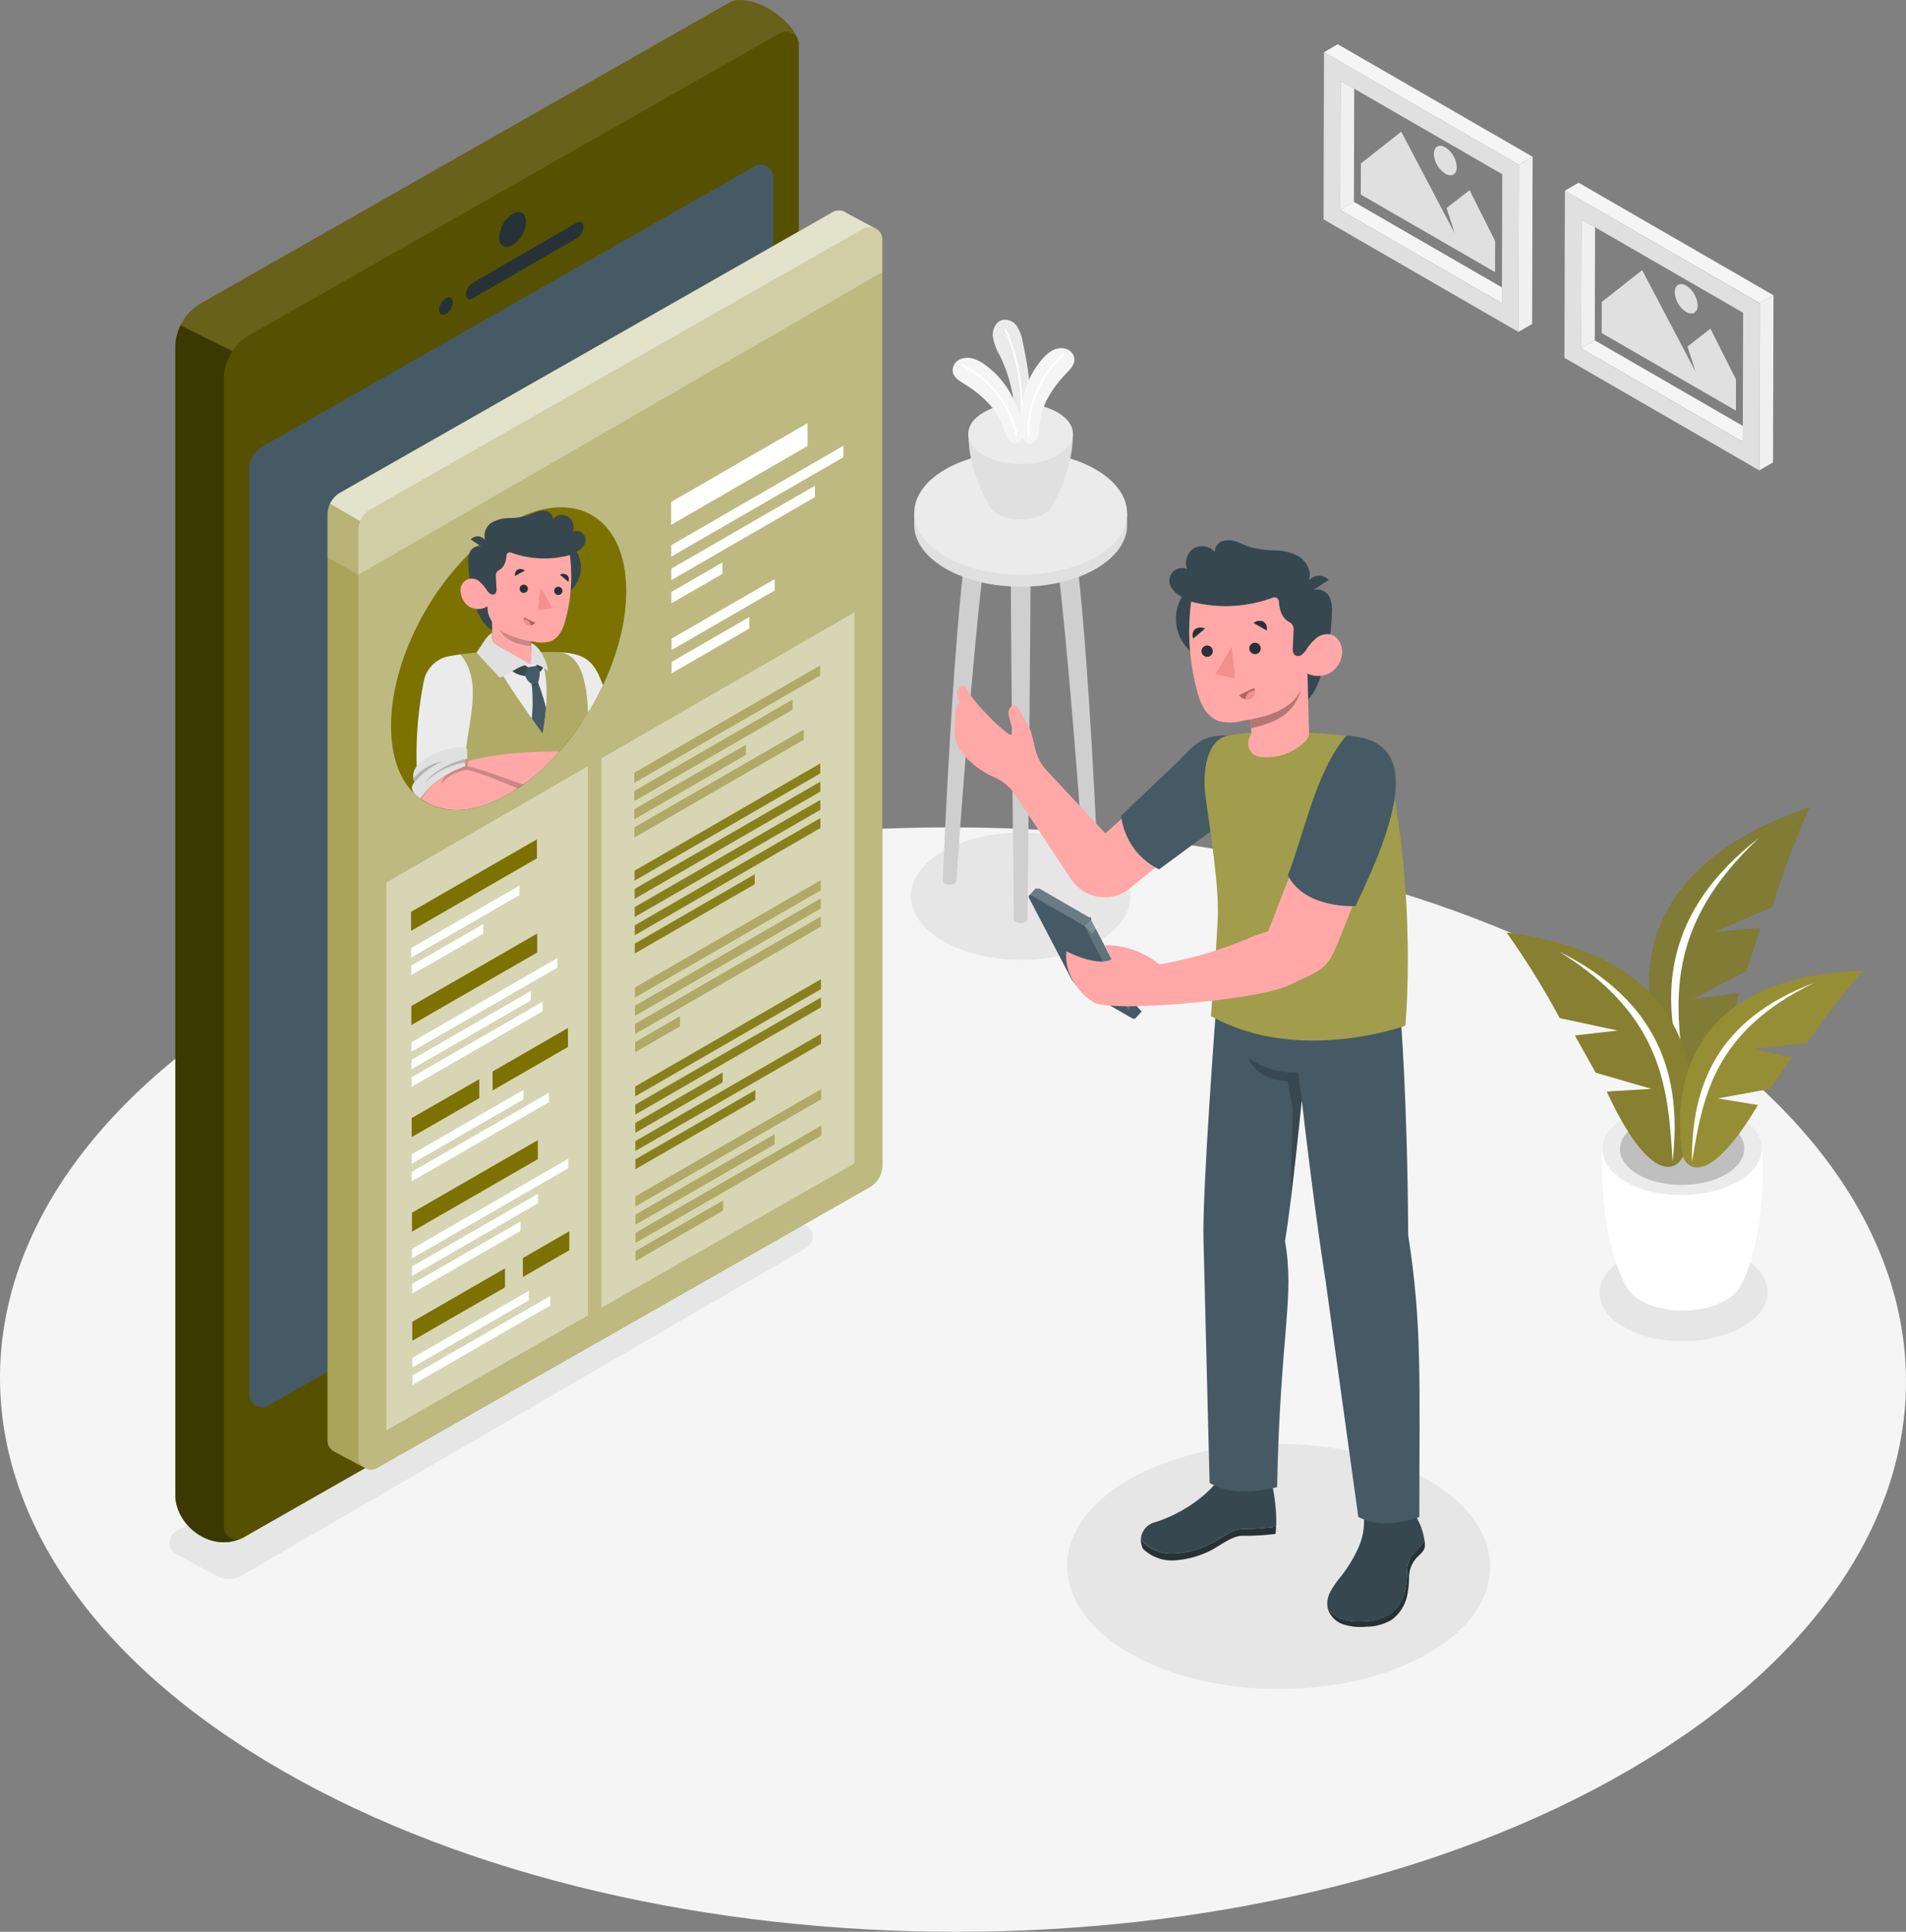 <svg xmlns="http://www.w3.org/2000/svg" width="923.782" height="935.881" viewBox="0 0 923.782 935.881">
  <rect x="0" y="0" width="923.782" height="935.881" fill="#808080" stroke="none"/>
  <g id="Personal_site-amico" data-name="Personal site-amico" transform="translate(-71.651 -94.885)">
    <g id="freepik--Floor--inject-14">
      <path id="Path_743" data-name="Path 743" d="M859.054,574.065c-180.962-104.477-473.4-104.477-653.183,0S27.029,847.99,208.012,952.424s473.419,104.477,653.2,0S1040.059,678.542,859.054,574.065Z" fill="#f5f5f5"/>
    </g>
    <g id="freepik--Shadows--inject-14">
      <path id="Path_744" data-name="Path 744" d="M603.833,507.318c20.823,12.027,20.951,31.544.235,43.571s-54.378,12.027-75.222,0-20.951-31.544-.235-43.571S582.989,495.291,603.833,507.318Z" fill="#e6e6e6"/>
      <path id="Path_745" data-name="Path 745" d="M157.1,847.819l19.41,10.508a12.648,12.648,0,0,0,12.327-.193l273.54-158.662a6.292,6.292,0,0,0-.15-10.978l-25.68-13.867L156.929,836.755a6.42,6.42,0,0,0,.171,11.064Z" fill="#e6e6e6"/>
      <path id="Path_746" data-name="Path 746" d="M763.609,811.76c-40.169-23.177-105.076-23.177-144.966,0s-39.7,60.8.471,84,105.076,23.177,144.966,0S803.777,834.958,763.609,811.76Z" fill="#e6e6e6"/>
      <path id="Path_747" data-name="Path 747" d="M916.193,704.073c-16.05-9.031-41.838-8.774-57.588.6s-15.515,24.311.535,33.363,41.838,8.774,57.588-.621S932.244,713.211,916.193,704.073Z" fill="#e6e6e6"/>
    </g>
    <g id="freepik--Table--inject-14">
      <path id="Path_748" data-name="Path 748" d="M571.134,363.25h-9.587c0,41.217,1.5,176.938,1.5,176.938h0a1.626,1.626,0,0,0,.963,1.348,5.115,5.115,0,0,0,4.665,0,1.626,1.626,0,0,0,.963-1.348h0S571.134,404.467,571.134,363.25Z" fill="#e6e6e6"/>
      <path id="Path_749" data-name="Path 749" d="M551.788,344.653H542.2c-8.239,42.694-13.611,176.938-13.611,176.938h0a1.755,1.755,0,0,0,.984,1.37,5.264,5.264,0,0,0,4.665,0,1.691,1.691,0,0,0,.963-1.37h0S544.276,386.705,551.788,344.653Z" fill="#e6e6e6"/>
      <path id="Path_750" data-name="Path 750" d="M580.892,344.653h9.587c8.239,42.651,13.589,176.938,13.589,176.938h0a1.691,1.691,0,0,1-.963,1.37,5.264,5.264,0,0,1-4.665,0,1.691,1.691,0,0,1-.963-1.37h0S588.382,386.705,580.892,344.653Z" fill="#e6e6e6"/>
      <g id="Group_163040" data-name="Group 163040" opacity="0.1">
        <path id="Path_751" data-name="Path 751" d="M571.134,363.25h-9.587c0,41.217,1.5,176.938,1.5,176.938h0a1.626,1.626,0,0,0,.963,1.348,5.115,5.115,0,0,0,4.665,0,1.626,1.626,0,0,0,.963-1.348h0S571.134,404.467,571.134,363.25Z"/>
        <path id="Path_752" data-name="Path 752" d="M551.788,344.653H542.2c-8.239,42.694-13.611,176.938-13.611,176.938h0a1.755,1.755,0,0,0,.984,1.37,5.264,5.264,0,0,0,4.665,0,1.691,1.691,0,0,0,.963-1.37h0S544.276,386.705,551.788,344.653Z"/>
        <path id="Path_753" data-name="Path 753" d="M580.892,344.653h9.587c8.239,42.651,13.589,176.938,13.589,176.938h0a1.691,1.691,0,0,1-.963,1.37,5.264,5.264,0,0,1-4.665,0,1.691,1.691,0,0,1-.963-1.37h0S588.382,386.705,580.892,344.653Z"/>
      </g>
      <path id="Path_754" data-name="Path 754" d="M617.915,343.433h-1.006c-1.947-5.607-6.677-10.978-14.21-15.323-20.223-11.663-52.88-11.663-72.954,0-7.49,4.28-12.155,9.716-14.039,15.323h-.963v5.8h0c0,7.661,5.136,15.3,15.237,21.144,20.2,11.663,52.88,11.663,72.954,0,10.037-5.842,14.98-13.482,14.98-21.144h0Z" fill="#e0e0e0"/>
      <path id="Path_755" data-name="Path 755" d="M602.7,322.311c20.2,11.663,20.309,30.581.235,42.244s-52.752,11.663-72.954,0-20.309-30.581-.235-42.244S582.476,310.627,602.7,322.311Z" fill="#ebebeb"/>
      <path id="Path_756" data-name="Path 756" d="M591.657,305.041H541.023c0,16.628,7.768,30.731,10.165,34.925a3.73,3.73,0,0,0,.321.556l.107.193h0a10.358,10.358,0,0,0,3.617,3.21,24.525,24.525,0,0,0,22.3,0,9.288,9.288,0,0,0,4.066-4.152C584.1,335.387,591.657,321.455,591.657,305.041Z" fill="#e0e0e0"/>
      <path id="Path_757" data-name="Path 757" d="M584.231,294.683c9.908,5.714,9.951,14.98,0,20.716s-25.873,5.735-35.8,0-9.973-14.98-.107-20.716S574.258,288.905,584.231,294.683Z" fill="#ebebeb"/>
      <path id="Path_758" data-name="Path 758" d="M563.6,298.493a72.761,72.761,0,0,0-7.3-31.245,26.514,26.514,0,0,1-3.467-9.523c-.235-3.381,1.626-7.233,4.965-7.9a7.084,7.084,0,0,1,6.827,3.253,20.437,20.437,0,0,1,2.7,7.49c2.5,11.706,4.58,23.754,3,35.632a14.978,14.978,0,0,1-.813,4.023,3.766,3.766,0,0,1-2.889,2.29,2.761,2.761,0,0,1-2.29-.9A5.864,5.864,0,0,1,563.6,298.493Z" fill="#ebebeb"/>
      <path id="Path_759" data-name="Path 759" d="M566.383,299.477h0a.407.407,0,0,1-.364-.449,90.759,90.759,0,0,0-7.469-44.363.428.428,0,0,1,.214-.556.407.407,0,0,1,.535.214,91.23,91.23,0,0,1,7.6,44.791.407.407,0,0,1-.514.364Z" fill="#fff"/>
      <path id="Path_760" data-name="Path 760" d="M538.969,280.859c-2.14-1.37-4.772-2.868-5.457-5.393a5.8,5.8,0,0,1,2.568-6.056,8.774,8.774,0,0,1,6.763-.9,18.341,18.341,0,0,1,6.228,3.124,41.6,41.6,0,0,1,8.56,8.2A44.384,44.384,0,0,1,564.5,292.2a48.043,48.043,0,0,1,2.461,8.9c.385,2.4,1.091,6.42-1.391,7.94a3.617,3.617,0,0,1-3.638,0,6.42,6.42,0,0,1-2.482-2.868,28.717,28.717,0,0,1-1.305-3.6,33.684,33.684,0,0,0-7.7-12.626A56.131,56.131,0,0,0,538.969,280.859Z" fill="#f5f5f5"/>
      <path id="Path_761" data-name="Path 761" d="M564.5,306.154h0a.513.513,0,0,1-.6-.385,49.584,49.584,0,0,0-26.13-33.556.556.556,0,0,1-.235-.685.535.535,0,0,1,.685-.235,50.655,50.655,0,0,1,26.686,34.241A.535.535,0,0,1,564.5,306.154Z" fill="#fff"/>
      <path id="Path_762" data-name="Path 762" d="M588.511,275.7c1.8-1.9,3.873-3.98,3.895-6.591a5.778,5.778,0,0,0-4.023-5.2,8.56,8.56,0,0,0-6.763.835,17.956,17.956,0,0,0-5.243,4.6,41.6,41.6,0,0,0-6.227,10.1,44.7,44.7,0,0,0-3.51,13.7,47.416,47.416,0,0,0-.128,9.224c.235,2.418.556,6.42,3.36,7.362a3.66,3.66,0,0,0,3.51-.984,6.42,6.42,0,0,0,1.669-3.381,28.643,28.643,0,0,0,.342-3.809,34.24,34.24,0,0,1,4.28-14.167A56.071,56.071,0,0,1,588.511,275.7Z" fill="#f5f5f5"/>
      <path id="Path_763" data-name="Path 763" d="M570.192,306.646h0a.513.513,0,0,0,.471-.535,49.564,49.564,0,0,1,16.8-39.077.514.514,0,0,0-.663-.77,50.654,50.654,0,0,0-17.12,39.912.514.514,0,0,0,.514.471Z" fill="#fff"/>
    </g>
    <g id="freepik--Pictures--inject-14">
      <path id="Path_764" data-name="Path 764" d="M844.738,204.952l71.755,41.41-.15,54.849-71.755-41.431Z" fill="none"/>
      <path id="Path_765" data-name="Path 765" d="M844.738,204.952l-.15,54.828-6.634,3.873.171-62.532Z" fill="#f0f0f0"/>
      <path id="Path_766" data-name="Path 766" d="M916.343,301.21l-.021,7.683-78.368-45.24,6.634-3.873Z" fill="#f5f5f5"/>
      <path id="Path_767" data-name="Path 767" d="M829.886,268.232l94.44,54.528.171-80.936-94.376-54.55Zm8.068-4.58.171-62.489,6.613,3.831,71.755,41.41-.15,54.849v7.683Z" fill="#e0e0e0"/>
      <path id="Path_768" data-name="Path 768" d="M830.121,187.275l6.634-3.873L931.2,237.93l-6.634,3.852Z" fill="#f5f5f5"/>
      <path id="Path_769" data-name="Path 769" d="M931.2,237.93l-.214,80.958-6.655,3.873.235-80.979Z" fill="#f0f0f0"/>
      <path id="Path_770" data-name="Path 770" d="M728,137.861l71.756,41.431-.15,54.828-71.756-41.431Z" fill="none"/>
      <path id="Path_771" data-name="Path 771" d="M728,137.861l-.15,54.828-6.656,3.873.171-62.532Z" fill="#f0f0f0"/>
      <path id="Path_772" data-name="Path 772" d="M799.6,234.12l-.021,7.683-78.39-45.24,6.656-3.873Z" fill="#f5f5f5"/>
      <path id="Path_773" data-name="Path 773" d="M713.147,201.164l94.44,54.528.214-80.958-94.44-54.55Zm8.047-4.6.171-62.532L728,137.861l71.756,41.431-.15,54.828v7.7Z" fill="#e0e0e0"/>
      <path id="Path_774" data-name="Path 774" d="M713.361,120.185l6.656-3.873,94.44,54.528-6.655,3.873Z" fill="#f5f5f5"/>
      <path id="Path_775" data-name="Path 775" d="M814.456,170.839l-.235,80.979-6.634,3.852.214-80.958Z" fill="#f0f0f0"/>
      <path id="Path_776" data-name="Path 776" d="M867.55,225.774l-19.581,15.387-.043,15.066L913,293.806l.043-15.066-12.391-24.632-11.15,8.646,3.959,12.241-5.735-10.871Z" fill="#e0e0e0"/>
      <path id="Path_777" data-name="Path 777" d="M888.929,233.264c-3.082-1.776-5.564-.342-5.564,3.167a12.177,12.177,0,0,0,5.521,9.587c3.06,1.755,5.564.342,5.564-3.167a12.219,12.219,0,0,0-5.521-9.587Z" fill="#e0e0e0"/>
      <path id="Path_778" data-name="Path 778" d="M750.79,158.684l-19.56,15.408-.043,15.044,65.079,37.579.043-15.044-12.391-24.653-11.15,8.646,3.938,12.241-5.714-10.85Z" fill="#e0e0e0"/>
      <path id="Path_779" data-name="Path 779" d="M772.169,166.26c-3.06-1.755-5.543-.342-5.564,3.167a12.2,12.2,0,0,0,5.543,9.587c3.06,1.776,5.543.342,5.564-3.167a12.241,12.241,0,0,0-5.543-9.587Z" fill="#e0e0e0"/>
    </g>
    <g id="freepik--Plant--inject-14">
      <path id="Path_780" data-name="Path 780" d="M925.567,651.064l-38.628,1.519-38.628-.706c-1.391,26.087,3.98,52.624,11.15,65.528h0a17.549,17.549,0,0,0,7.726,7.7c11.471,6.42,29.961,6.27,41.132-.428a17.12,17.12,0,0,0,7.554-8.068C922.721,703.474,927.493,677,925.567,651.064Z" fill="#fff"/>
      <path id="Path_781" data-name="Path 781" d="M913.989,635.356c15.216,8.56,15.451,22.749.514,31.63s-39.4,9.159-54.614.578-15.472-22.727-.514-31.63S898.816,626.775,913.989,635.356Z" fill="#ebebeb"/>
      <path id="Path_782" data-name="Path 782" d="M908.04,638.909c11.877,6.677,12.048,17.741.407,24.675s-30.731,7.148-42.63.449-11.941-17.741-.385-24.675S896.163,632.21,908.04,638.909Z" fill="#e0e0e0"/>
      <g id="Group_163041" data-name="Group 163041" opacity="0.15">
        <path id="Path_783" data-name="Path 783" d="M908.04,638.909c11.877,6.677,12.048,17.741.407,24.675s-30.731,7.148-42.63.449-11.941-17.741-.385-24.675S896.163,632.21,908.04,638.909Z"/>
      </g>
      <path id="Path_784" data-name="Path 784" d="M948.7,485.981c-86.736,29.426-86.907,87.742-66.855,128.916,5.029,8.346,20.052,12.69,32.55-39.013l-22.834,3.167,26.515-13.782,6.72-20.758-22.214,1.883,28.077-12.155A415.809,415.809,0,0,1,948.7,485.981Z" fill="#7b7202"/>
      <path id="Path_785" data-name="Path 785" d="M948.7,485.981c-86.736,29.426-86.907,87.742-66.855,128.916,5.029,8.346,20.052,12.69,32.55-39.013l-22.834,3.167,26.515-13.782,6.72-20.758-22.214,1.883,28.077-12.155A415.809,415.809,0,0,1,948.7,485.981Z" opacity="0.2"/>
      <path id="Path_786" data-name="Path 786" d="M948.7,485.981c-86.736,29.426-86.907,87.742-66.855,128.916,5.029,8.346,20.052,12.69,32.55-39.013l-22.834,3.167,26.515-13.782,6.72-20.758-22.214,1.883,28.077-12.155A415.809,415.809,0,0,1,948.7,485.981Z" fill="#fff" opacity="0.2"/>
      <path id="Path_787" data-name="Path 787" d="M924.24,500.769c-45.54,35.311-49.221,75.287-35.846,116.846C883.408,581,878.058,543.934,924.24,500.769Z" fill="#fff"/>
      <path id="Path_788" data-name="Path 788" d="M801.894,546.694c85.923,11.171,96.9,65.164,85.965,107.152-3.124,8.689-16.243,15.494-37.451-30.132l21.764-1.305-27.136-7.875-10.058-18,20.93-2.375L827.617,588.1a393.769,393.769,0,0,0-25.723-41.41Z" fill="#7b7202"/>
      <path id="Path_789" data-name="Path 789" d="M801.894,546.694c85.923,11.171,96.9,65.164,85.965,107.152-3.124,8.689-16.243,15.494-37.451-30.132l21.764-1.305-27.136-7.875-10.058-18,20.93-2.375L827.617,588.1a393.769,393.769,0,0,0-25.723-41.41Z" fill="#fff" opacity="0.2"/>
      <path id="Path_790" data-name="Path 790" d="M801.894,546.694c85.923,11.171,96.9,65.164,85.965,107.152-3.124,8.689-16.243,15.494-37.451-30.132l21.764-1.305-27.136-7.875-10.058-18,20.93-2.375L827.617,588.1a393.769,393.769,0,0,0-25.723-41.41Z" opacity="0.1"/>
      <path id="Path_791" data-name="Path 791" d="M827.339,555.9c48.793,24.311,59.686,60.691,54.978,101.737C880.112,622.751,878.186,587.312,827.339,555.9Z" fill="#fff"/>
      <path id="Path_792" data-name="Path 792" d="M974.638,565.141c-78.668,2.14-93.584,49.863-87.613,88.833,2.012,8.132,13.247,15.515,36.637-23.754l-19.539-3.189,25.252-4.6,10.7-15.323-18.7-4.087,26.13-2.868A358.211,358.211,0,0,1,974.638,565.141Z" fill="#7b7202"/>
      <path id="Path_793" data-name="Path 793" d="M950.8,571.091c-46.332,17.42-59.557,49.221-59.108,86.821C896.933,626.561,901.941,594.76,950.8,571.091Z" fill="#fff"/>
      <path id="Path_794" data-name="Path 794" d="M974.638,565.141c-78.668,2.14-93.584,49.863-87.613,88.833,2.012,8.132,13.247,15.515,36.637-23.754l-19.539-3.189,25.252-4.6,10.7-15.323-18.7-4.087,26.13-2.868A358.211,358.211,0,0,1,974.638,565.141Z" fill="#fff" opacity="0.2"/>
    </g>
    <g id="freepik--Device--inject-14">
      <path id="Path_795" data-name="Path 795" d="M458.161,113.636h0c-1.883-6.549-15.173-19-28.4-18.725a11.043,11.043,0,0,0-3.724.728L169.063,241.824a24.867,24.867,0,0,0-12.434,21.4V819.207c0,14.146,16.328,27.671,31.651,21.165h0a5.6,5.6,0,0,0,.984-.407L446.391,693.373a24.589,24.589,0,0,0,12.412-21.4V116.311a6.077,6.077,0,0,0-.642-2.675Z" fill="#7b7202"/>
      <path id="Path_796" data-name="Path 796" d="M458.161,113.636h0c-1.883-6.549-15.173-19-28.4-18.725a11.043,11.043,0,0,0-3.724.728L169.063,241.824a24.867,24.867,0,0,0-12.434,21.4V819.207c0,14.146,16.328,27.671,31.651,21.165h0a5.6,5.6,0,0,0,.984-.407L446.391,693.373a24.589,24.589,0,0,0,12.412-21.4V116.311a6.077,6.077,0,0,0-.642-2.675Z" opacity="0.3"/>
      <path id="Path_797" data-name="Path 797" d="M192.454,321.969a12.284,12.284,0,0,1,6.228-10.7L437.338,175.483a6.142,6.142,0,0,1,9.181,5.35V629.171a12.305,12.305,0,0,1-6.206,10.7L201.656,775.85a6.163,6.163,0,0,1-9.2-5.35Z" fill="#455a64"/>
      <path id="Path_798" data-name="Path 798" d="M156.608,263.225V819.207c0,14.146,16.328,27.671,31.651,21.165h0a6.1,6.1,0,0,1-8.089-5.757V278.569A24.5,24.5,0,0,1,184.322,265l-25.167-12.476a24.461,24.461,0,0,0-2.547,10.7Z" opacity="0.3"/>
      <path id="Path_799" data-name="Path 799" d="M429.784,94.889a11.043,11.043,0,0,0-3.724.728l-257,146.207a24.4,24.4,0,0,0-9.908,10.7l25.167,12.583a24.5,24.5,0,0,1,8.282-7.9L449.622,110.982a6.12,6.12,0,0,1,8.56,2.654h0C456.3,107,442.988,94.611,429.784,94.889Z" fill="#fff" opacity="0.1"/>
      <path id="Path_800" data-name="Path 800" d="M351.159,202.79c1.819-1.049,3.317-.235,3.317,1.84a7.255,7.255,0,0,1-3.3,5.671l-50.419,29.126c-1.8,1.049-3.253.171-3.274-1.9a7.19,7.19,0,0,1,3.253-5.628Z" fill="#263238"/>
      <path id="Path_801" data-name="Path 801" d="M287.792,239.363c1.8-1.027,3.253-.214,3.274,1.862a7.233,7.233,0,0,1-3.253,5.671c-1.819,1.049-3.3.193-3.317-1.883A7.212,7.212,0,0,1,287.792,239.363Z" fill="#263238"/>
      <path id="Path_802" data-name="Path 802" d="M320.064,198.553c3.617-2.14,6.527-.428,6.527,3.724a14.4,14.4,0,0,1-6.42,11.321c-3.6,2.14-6.591.364-6.613-3.766a14.467,14.467,0,0,1,6.506-11.278Z" fill="#263238"/>
      <path id="Path_803" data-name="Path 803" d="M320.086,721.942c7.34-4.28,13.268-.856,13.29,7.576a29.361,29.361,0,0,1-13.2,23.07c-7.34,4.28-13.439.77-13.461-7.661a29.383,29.383,0,0,1,13.375-22.984Z" fill="#263238"/>
    </g>
    <g id="freepik--Screen--inject-14">
      <path id="Path_804" data-name="Path 804" d="M495.8,205.444h0l-13.889-7.362h0a6.035,6.035,0,0,0-6.677-.449L236.624,333.525a12.348,12.348,0,0,0-6.206,10.7V792.756a6.056,6.056,0,0,0,3.916,5.671h0l14,7.512h0l.235.107a6.078,6.078,0,0,0,5.864,0l238.657-136a12.305,12.305,0,0,0,6.206-10.7V211.029a6.035,6.035,0,0,0-3.488-5.586Z" fill="#7b7202"/>
      <path id="Path_805" data-name="Path 805" d="M499.314,226.694V211.029a6.035,6.035,0,0,0-3.51-5.586h0l-13.889-7.362h0a6.035,6.035,0,0,0-6.677-.449L236.624,333.525a12.348,12.348,0,0,0-6.206,10.7v20.566l14.852,8.56Z" fill="#fff" opacity="0.3"/>
      <path id="Path_806" data-name="Path 806" d="M495.8,205.444h0l-13.889-7.362h0a6.035,6.035,0,0,0-6.677-.449L236.624,333.525a12.348,12.348,0,0,0-6.206,10.7V792.756a6.056,6.056,0,0,0,3.916,5.671h0l14,7.512h0l.235.107a6.078,6.078,0,0,0,5.864,0l238.657-136a12.305,12.305,0,0,0,6.206-10.7V211.029a6.035,6.035,0,0,0-3.488-5.586Z" fill="#fff" opacity="0.5"/>
      <path id="Path_807" data-name="Path 807" d="M230.418,344.225V792.756a6.056,6.056,0,0,0,3.916,5.671h0l14,7.512a6.1,6.1,0,0,1-3.039-5.307V352.143a12.519,12.519,0,0,1,.963-4.794l-14.6-8.432a12.369,12.369,0,0,0-1.241,5.307Z" fill="#7b7202" opacity="0.3"/>
      <path id="Path_808" data-name="Path 808" d="M481.958,198.146h0a6.035,6.035,0,0,0-6.677-.449L236.624,333.525a12.241,12.241,0,0,0-4.986,5.393l14.6,8.432a12.284,12.284,0,0,1,5.243-5.885L490.069,205.679a5.992,5.992,0,0,1,5.671-.15h0Z" fill="#fff" opacity="0.4"/>
      <path id="Path_809" data-name="Path 809" d="M317.988,348.463c31.48-18.169,57.075-3.6,57.182,32.571s-25.338,80.23-56.818,98.442-57.075,3.6-57.182-32.571S286.508,366.632,317.988,348.463Z" fill="#7b7202"/>
      <path id="Path_810" data-name="Path 810" d="M346.815,382.211a15.258,15.258,0,0,0,4.28-20.116,8.26,8.26,0,0,0,4.023-3.788,4.43,4.43,0,0,0-5.757-5.906,6.249,6.249,0,0,0-2.482-7.276,5.907,5.907,0,0,0-7.319,1.348,4,4,0,0,0-2.718-3.916,8.047,8.047,0,0,0-5.051.321c-1.648.556-3.167,1.37-4.815,1.883a36.507,36.507,0,0,1-8.56,1.113,17.484,17.484,0,0,0-8.346,2.14,7.469,7.469,0,0,0-3.274,8.56,4.794,4.794,0,0,0-3.467-1.84,4.644,4.644,0,0,0-3.552,1.519c1.819,1.113,3.574,2.333,5.393,3.445a4.9,4.9,0,0,0-5.543,2.14,10.828,10.828,0,0,0-.984,5.842,77.616,77.616,0,0,0,4.023,22.406c1.241,3.724,4.152,8.432,7.683,10.144Z" fill="#37474f"/>
      <path id="Path_811" data-name="Path 811" d="M340.887,410.887l8.56,7.362,4.558,26.151a140.11,140.11,0,0,0,9.887-17.548C360.019,416.773,356.873,410.887,340.887,410.887Z" fill="#ebebeb"/>
      <path id="Path_812" data-name="Path 812" d="M318.352,479.369c14.788-8.56,28.249-22.77,38.328-39.227-.813-14.167-2.91-29.4-15.794-29.4l-38.285.257-7.811.835L291.045,487.2C299.22,487.608,308.487,485.125,318.352,479.369Z" fill="#7b7202"/>
      <g id="Group_163042" data-name="Group 163042" opacity="0.4">
        <path id="Path_813" data-name="Path 813" d="M318.352,479.369c14.788-8.56,28.249-22.77,38.328-39.227-.813-14.167-2.91-29.4-15.794-29.4l-38.285.257-7.811.835L291.045,487.2C299.22,487.608,308.487,485.125,318.352,479.369Z" fill="#fff"/>
      </g>
      <path id="Path_814" data-name="Path 814" d="M334.638,415.9c3.574,11.385,1.327,27.264,0,34.412-9.074-12.476-17.548-24.974-20.223-29.961l12.648-6.12Z" fill="#ebebeb"/>
      <path id="Path_815" data-name="Path 815" d="M329.352,426.339l3.124-.728a103.874,103.874,0,0,1,3.788,12.2c-.385,5.029-1.091,9.523-1.626,12.5-1.8-2.44-3.552-4.9-5.243-7.276a83.463,83.463,0,0,0-.043-16.692Z" fill="#455a64"/>
      <path id="Path_816" data-name="Path 816" d="M329.416,427v-.663l3.124-.728.171.449a4.087,4.087,0,0,1-1.776.942,3.7,3.7,0,0,1-1.52,0Z" opacity="0.2"/>
      <path id="Path_817" data-name="Path 817" d="M327.661,418.164,325.2,416.58l-5.714,3.124a13.1,13.1,0,0,0,6.763,2.675Z" fill="#455a64"/>
      <path id="Path_818" data-name="Path 818" d="M331.449,417.564l.749-1.669,2.889,1.8a5.179,5.179,0,0,1-1.862,2.739Z" fill="#455a64"/>
      <path id="Path_819" data-name="Path 819" d="M327.661,418.164,325.2,416.58l-5.714,3.124a13.1,13.1,0,0,0,6.763,2.675Z" opacity="0.2"/>
      <path id="Path_820" data-name="Path 820" d="M331.449,417.564l.749-1.669,2.889,1.8a5.179,5.179,0,0,1-1.862,2.739Z" opacity="0.2"/>
      <path id="Path_821" data-name="Path 821" d="M326.249,422.379a14.209,14.209,0,0,1,1.412-4.28l3.788-.6a14.212,14.212,0,0,1,1.776,2.868,14.1,14.1,0,0,1-.749,5.179,6.72,6.72,0,0,1-3.125.728,8.068,8.068,0,0,1-3.1-3.895Z" fill="#455a64"/>
      <path id="Path_822" data-name="Path 822" d="M328.988,416.837c-5.992-.107-9.673,4.687-15.173,6.313L302.6,411.059l4.28-6.42a11.555,11.555,0,0,1,3.317-3.21h0v2.354a4.045,4.045,0,0,0,1.99,3.36Z" fill="#e0e0e0"/>
      <path id="Path_823" data-name="Path 823" d="M328.988,416.837c3.36-1.027,8.346,3.146,8.346,3.146-1.755-9.673-7.019-13.482-8.325-13.482Z" fill="#e0e0e0"/>
      <path id="Path_824" data-name="Path 824" d="M294.79,411.893l-5.179.835a15.3,15.3,0,0,0-12.519,12.027,182.7,182.7,0,0,0-3.381,44.063l23.754-10.85C299.905,439.371,304.784,424.07,294.79,411.893Z" fill="#ebebeb"/>
      <path id="Path_825" data-name="Path 825" d="M297.166,466.122v-2.14a1.284,1.284,0,0,1,.471-.984,1.369,1.369,0,0,0,.471-1.049v-3.424a1.669,1.669,0,0,0-1.712-1.669c-10.7.15-21.144,5.243-23.99,11.257a8.967,8.967,0,0,0,0,5.8c-1.862,2.418-.963,3.659,0,5.414a31.911,31.911,0,0,0,3.082,2.547C282.485,470.809,297.166,466.122,297.166,466.122Z" fill="#e0e0e0"/>
      <path id="Path_826" data-name="Path 826" d="M286.059,463.725A36.381,36.381,0,0,0,272.513,474a9.654,9.654,0,0,1-.428-1.969,23.925,23.925,0,0,1,13.974-8.3Z" opacity="0.2"/>
      <path id="Path_827" data-name="Path 827" d="M298.129,462.441a1.241,1.241,0,0,1-.385.642,1.284,1.284,0,0,0-.471.984v.171a35.653,35.653,0,0,0-19.8,10.015C282.485,467.085,293.314,463.4,298.129,462.441Z" opacity="0.2"/>
      <path id="Path_828" data-name="Path 828" d="M318.352,479.369a100.3,100.3,0,0,0,24.4-20.395c-13.76,0-32.935.856-45.5,5.2v1.883s-14.638,4.644-21.572,15.836C286.059,489.491,301.339,489.256,318.352,479.369Z" fill="#ffa8a7"/>
      <path id="Path_829" data-name="Path 829" d="M298.214,466.186l.235-2.333-1.2.385v1.883a49.431,49.431,0,0,0-9.78,4.644,14.361,14.361,0,0,0-2.14,4.28c2.868-4.045,6.013-5.671,12.134-7.233,5.543.856,15.237,4.943,25.081,9.052.942-.621,1.883-1.263,2.8-1.926C313.323,470.809,301.3,466.4,298.214,466.186Z" opacity="0.2"/>
      <path id="Path_830" data-name="Path 830" d="M317.175,401.814H317a9.78,9.78,0,0,1-5.029-6.42c-.321-1.391-.6-2.782-.813-4.173s-1.134,0-1.134,0,0,3.082.15,6.741c0,1.926,0,4.023.128,5.928a4.045,4.045,0,0,0,1.99,3.36l16.692,9.737V405.109a30.432,30.432,0,0,1-11.813-3.3Z" fill="#ffa8a7"/>
      <path id="Path_831" data-name="Path 831" d="M313.109,399.7Z" fill="#ffa8a7"/>
      <path id="Path_832" data-name="Path 832" d="M314.8,401.578a11.535,11.535,0,0,1-2.14-4.28,10.079,10.079,0,0,0,4.28,4.43h.171a30.432,30.432,0,0,0,11.834,3.146v3.039a29.749,29.749,0,0,1-7-1.477,15.687,15.687,0,0,1-7.148-4.858Z" opacity="0.2"/>
      <path id="Path_833" data-name="Path 833" d="M347.842,363.807a79.524,79.524,0,0,1-2.012,30.966,24.269,24.269,0,0,1-2.44,6.42,10.379,10.379,0,0,1-5.029,4.451,15.836,15.836,0,0,1-8.3,0,42.094,42.094,0,0,1-14.638-4.494c-4.28-2.654-7.854-7.447-7.426-12.562a8.753,8.753,0,0,1-8.389.471,8.881,8.881,0,0,1-4.6-7.126,5.478,5.478,0,0,1,9.159-5.179,18.4,18.4,0,0,1,3.4,3.98,5.992,5.992,0,0,0,1.691,1.819,2.14,2.14,0,0,0,2.354,0,3.06,3.06,0,0,0,.663-2.547l-.3-6.42a2.589,2.589,0,0,1,1.434-2.4,6.42,6.42,0,0,0,2.911-3.36,13.161,13.161,0,0,0,.813-3.895,1.605,1.605,0,0,1,2.14-1.348,47.68,47.68,0,0,0,28.57,1.22Z" fill="#ffa8a7"/>
      <path id="Path_834" data-name="Path 834" d="M333.589,379.536l5.821,9.8-6.955,1.305Z" fill="#f28f8f"/>
      <path id="Path_835" data-name="Path 835" d="M325.778,394.024l5.264,2.568a3.424,3.424,0,0,1-4,1.134,3.06,3.06,0,0,1-1.263-3.7Z" fill="#f28f8f"/>
      <path id="Path_836" data-name="Path 836" d="M325.778,394.024l5.264,2.568a3.424,3.424,0,0,1-4,1.134,3.06,3.06,0,0,1-1.263-3.7Z" opacity="0.3"/>
      <path id="Path_837" data-name="Path 837" d="M328.881,397.9a2.975,2.975,0,0,1-1.84-.171,2.825,2.825,0,0,1-1.412-2.782,3.317,3.317,0,0,1,2.14.728A3.274,3.274,0,0,1,328.881,397.9Z" fill="#f28f8f"/>
      <path id="Path_838" data-name="Path 838" d="M323.531,379.921a1.99,1.99,0,1,0,2.14-1.776A1.969,1.969,0,0,0,323.531,379.921Z" fill="#263238"/>
      <path id="Path_839" data-name="Path 839" d="M340.266,380.927a1.99,1.99,0,1,0,2.183-1.776,1.99,1.99,0,0,0-2.183,1.776Z" fill="#263238"/>
      <path id="Path_840" data-name="Path 840" d="M342.984,373.244l4.109,3.488a2.825,2.825,0,0,0-.556-3.189,3.36,3.36,0,0,0-3.553-.3Z" fill="#263238"/>
      <path id="Path_841" data-name="Path 841" d="M326.014,371.3l-4.708,2.611a2.8,2.8,0,0,1,1.177-3.039,3.381,3.381,0,0,1,3.531.428Z" fill="#263238"/>
      <path id="Path_842" data-name="Path 842" d="M421.78,367.38l.021,5.521-24.739,14.274-.021-5.521Z" fill="#fff"/>
      <path id="Path_843" data-name="Path 843" d="M434.813,393.81l.021,5.521L397.17,421.074l-.021-5.521Z" fill="#fff"/>
      <path id="Path_844" data-name="Path 844" d="M447.14,375.406l.021,5.521-50.034,28.891-.021-5.521Z" fill="#fff"/>
      <path id="Path_845" data-name="Path 845" d="M466.635,330.187l.021,5.521-69.615,40.211-.021-5.543Z" fill="#fff"/>
      <path id="Path_846" data-name="Path 846" d="M480.417,310.841l.021,5.543L397,364.534l-.021-5.521Z" fill="#fff"/>
      <path id="Path_847" data-name="Path 847" d="M463.04,299.884l.043,11.064-66.127,38.178-.021-11.064Z" fill="#fff"/>
      <path id="Path_848" data-name="Path 848" d="M258.752,522.4V788.027l97.95-55.812V465.908Z" fill="#7b7202"/>
      <path id="Path_849" data-name="Path 849" d="M485.81,391.392,362.972,462.27V728.641l122.838-70Z" fill="#7b7202"/>
      <g id="Group_163043" data-name="Group 163043" opacity="0.7">
        <path id="Path_850" data-name="Path 850" d="M258.752,522.4V788.027l97.95-55.812V465.908Z" fill="#fff"/>
        <path id="Path_851" data-name="Path 851" d="M485.81,391.392,362.972,462.27V728.641l122.838-70Z" fill="#fff"/>
      </g>
      <path id="Path_852" data-name="Path 852" d="M437.724,623.008v4.772l-58.1,33.534-.021-4.751Z" fill="#7b7202"/>
      <path id="Path_853" data-name="Path 853" d="M469.567,595.766l.021,4.794L379.6,652.5l-.021-4.772Z" fill="#7b7202"/>
      <path id="Path_854" data-name="Path 854" d="M421.866,614.469v4.772l-42.287,24.418-.021-4.751Z" fill="#7b7202"/>
      <path id="Path_855" data-name="Path 855" d="M469.525,578.132l.021,4.772-89.989,51.939-.021-4.772Z" fill="#7b7202"/>
      <path id="Path_856" data-name="Path 856" d="M469.5,569.293l.021,4.772-90.01,51.96v-4.772Z" fill="#7b7202"/>
      <path id="Path_857" data-name="Path 857" d="M401.172,587.27v4.794l-21.7,12.541-.021-4.794Z" fill="#7b7202"/>
      <path id="Path_858" data-name="Path 858" d="M469.418,539.033v4.772l-89.967,51.96-.021-4.772Z" fill="#7b7202"/>
      <path id="Path_859" data-name="Path 859" d="M469.4,530.216v4.772l-89.989,51.96v-4.772Z" fill="#7b7202"/>
      <path id="Path_860" data-name="Path 860" d="M469.353,521.4l.021,4.772L379.386,578.11v-4.751Z" fill="#7b7202"/>
      <path id="Path_861" data-name="Path 861" d="M437.424,518.467l.021,4.772L379.322,556.8v-4.772Z" fill="#7b7202"/>
      <path id="Path_862" data-name="Path 862" d="M469.268,491.225l.021,4.794L379.3,547.978v-4.794Z" fill="#7b7202"/>
      <path id="Path_863" data-name="Path 863" d="M469.246,482.408l.021,4.772-89.989,51.96-.021-4.772Z" fill="#7b7202"/>
      <path id="Path_864" data-name="Path 864" d="M469.2,464.752l.021,4.794-89.989,51.96-.021-4.794Z" fill="#7b7202"/>
      <path id="Path_865" data-name="Path 865" d="M469.225,473.591l.021,4.772-89.989,51.96-.021-4.772Z" fill="#7b7202"/>
      <path id="Path_866" data-name="Path 866" d="M455.721,433.893v4.772L379.129,482.9l-.021-4.772Z" fill="#7b7202"/>
      <path id="Path_867" data-name="Path 867" d="M461.157,448.424l.021,4.794-82.006,47.338-.021-4.794Z" fill="#7b7202"/>
      <path id="Path_868" data-name="Path 868" d="M433.1,455.785v4.772l-53.95,31.159-.021-4.772Z" fill="#7b7202"/>
      <path id="Path_869" data-name="Path 869" d="M469.075,417.35v4.772l-89.989,51.96v-4.772Z" fill="#7b7202"/>
      <path id="Path_870" data-name="Path 870" d="M469.7,640.235l.021,4.751-89.989,51.96-.021-4.772Z" fill="#7b7202"/>
      <path id="Path_871" data-name="Path 871" d="M422.037,676.573v4.772L379.75,705.763l-.021-4.772Z" fill="#7b7202"/>
      <path id="Path_872" data-name="Path 872" d="M447.033,644.473l.021,4.772L379.707,688.13l-.021-4.772Z" fill="#7b7202"/>
      <path id="Path_873" data-name="Path 873" d="M469.653,622.58l.021,4.772-89.989,51.96-.021-4.794Z" fill="#7b7202"/>
      <g id="Group_163044" data-name="Group 163044" opacity="0.1">
        <path id="Path_874" data-name="Path 874" d="M437.724,623.008v4.772l-58.1,33.534-.021-4.751Z" fill="#fff"/>
        <path id="Path_875" data-name="Path 875" d="M469.567,595.766l.021,4.794L379.6,652.5l-.021-4.772Z" fill="#fff"/>
        <path id="Path_876" data-name="Path 876" d="M421.866,614.469v4.772l-42.287,24.418-.021-4.751Z" fill="#fff"/>
        <path id="Path_877" data-name="Path 877" d="M469.525,578.132l.021,4.772-89.989,51.939-.021-4.772Z" fill="#fff"/>
        <path id="Path_878" data-name="Path 878" d="M469.5,569.293l.021,4.772-90.01,51.96v-4.772Z" fill="#fff"/>
      </g>
      <g id="Group_163045" data-name="Group 163045" opacity="0.4">
        <path id="Path_879" data-name="Path 879" d="M401.172,587.27v4.794l-21.7,12.541-.021-4.794Z" fill="#fff"/>
        <path id="Path_880" data-name="Path 880" d="M469.418,539.033v4.772l-89.967,51.96-.021-4.772Z" fill="#fff"/>
        <path id="Path_881" data-name="Path 881" d="M469.4,530.216v4.772l-89.989,51.96v-4.772Z" fill="#fff"/>
        <path id="Path_882" data-name="Path 882" d="M469.353,521.4l.021,4.772L379.386,578.11v-4.751Z" fill="#fff"/>
      </g>
      <g id="Group_163046" data-name="Group 163046" opacity="0.1">
        <path id="Path_883" data-name="Path 883" d="M437.424,518.467l.021,4.772L379.322,556.8v-4.772Z" fill="#fff"/>
        <path id="Path_884" data-name="Path 884" d="M469.268,491.225l.021,4.794L379.3,547.978v-4.794Z" fill="#fff"/>
        <path id="Path_885" data-name="Path 885" d="M469.246,482.408l.021,4.772-89.989,51.96-.021-4.772Z" fill="#fff"/>
        <path id="Path_886" data-name="Path 886" d="M469.2,464.752l.021,4.794-89.989,51.96-.021-4.794Z" fill="#fff"/>
        <path id="Path_887" data-name="Path 887" d="M469.225,473.591l.021,4.772-89.989,51.96-.021-4.772Z" fill="#fff"/>
      </g>
      <g id="Group_163047" data-name="Group 163047" opacity="0.4">
        <path id="Path_888" data-name="Path 888" d="M455.721,433.893v4.772L379.129,482.9l-.021-4.772Z" fill="#fff"/>
        <path id="Path_889" data-name="Path 889" d="M461.157,448.424l.021,4.794-82.006,47.338-.021-4.794Z" fill="#fff"/>
        <path id="Path_890" data-name="Path 890" d="M433.1,455.785v4.772l-53.95,31.159-.021-4.772Z" fill="#fff"/>
        <path id="Path_891" data-name="Path 891" d="M469.075,417.35v4.772l-89.989,51.96v-4.772Z" fill="#fff"/>
      </g>
      <g id="Group_163048" data-name="Group 163048" opacity="0.4">
        <path id="Path_892" data-name="Path 892" d="M469.7,640.235l.021,4.751-89.989,51.96-.021-4.772Z" fill="#fff"/>
        <path id="Path_893" data-name="Path 893" d="M422.037,676.573v4.772L379.75,705.763l-.021-4.772Z" fill="#fff"/>
        <path id="Path_894" data-name="Path 894" d="M447.033,644.473l.021,4.772L379.707,688.13l-.021-4.772Z" fill="#fff"/>
        <path id="Path_895" data-name="Path 895" d="M469.653,622.58l.021,4.772-89.989,51.96-.021-4.794Z" fill="#fff"/>
      </g>
      <path id="Path_896" data-name="Path 896" d="M331.877,501.5l.021,9.2-60.991,35.139-.021-9.2Z" fill="#7b7202"/>
      <path id="Path_897" data-name="Path 897" d="M323.424,523.924l.021,4.6-52.5,30.239v-4.6Z" fill="#fff"/>
      <path id="Path_898" data-name="Path 898" d="M347.564,691.361l.021,9.2-22.513,12.99-.021-9.181Z" fill="#7b7202"/>
      <path id="Path_899" data-name="Path 899" d="M303.928,617.7l.021,9.2-32.743,18.832-.043-9.181Z" fill="#7b7202"/>
      <path id="Path_900" data-name="Path 900" d="M346.9,592.9l.021,9.2-36.53,21.079L310.37,614Z" fill="#7b7202"/>
      <path id="Path_901" data-name="Path 901" d="M328.924,574.986l.021,4.58L271.1,612.886v-4.58Z" fill="#fff"/>
      <path id="Path_902" data-name="Path 902" d="M323.895,686.653v4.58l-52.474,30.239-.021-4.58Z" fill="#fff"/>
      <path id="Path_903" data-name="Path 903" d="M332.369,673.256v4.6L271.378,713v-4.6Z" fill="#fff"/>
      <path id="Path_904" data-name="Path 904" d="M347.072,656.243l.021,4.6L271.357,704.5v-4.6Z" fill="#fff"/>
      <path id="Path_905" data-name="Path 905" d="M332.305,647.233l.021,9.2-60.991,35.139-.021-9.181Z" fill="#7b7202"/>
      <path id="Path_906" data-name="Path 906" d="M337.72,624.249l.021,4.6L271.25,667.157v-4.58Z" fill="#fff"/>
      <path id="Path_907" data-name="Path 907" d="M325.35,622.9l.021,4.58-54.143,31.2v-4.6Z" fill="#fff"/>
      <path id="Path_908" data-name="Path 908" d="M334.616,580.186l.021,4.622L271.122,621.4v-4.622Z" fill="#fff"/>
      <path id="Path_909" data-name="Path 909" d="M341.807,559.042v4.6l-70.728,40.768v-4.6Z" fill="#fff"/>
      <path id="Path_910" data-name="Path 910" d="M332.006,547.144l.021,9.181-60.991,35.139-.021-9.181Z" fill="#7b7202"/>
      <path id="Path_911" data-name="Path 911" d="M305.919,542.543v4.6l-34.947,20.095v-4.58Z" fill="#fff"/>
      <path id="Path_912" data-name="Path 912" d="M338.319,722.755l.021,4.6-66.791,38.5-.021-4.6Z" fill="#fff"/>
      <path id="Path_913" data-name="Path 913" d="M327.94,720.23v4.622L271.507,757.36v-4.6Z" fill="#fff"/>
      <path id="Path_914" data-name="Path 914" d="M316.4,709.359l.021,9.181-44.941,25.894-.043-9.181Z" fill="#7b7202"/>
    </g>
    <g id="freepik--Character--inject-14">
      <path id="Path_915" data-name="Path 915" d="M625.7,842a20.137,20.137,0,0,0,15.13,5.564,45.736,45.736,0,0,0,16.029-4.045c5.115-2.14,11.535-7.982,17.12-7.875a136.4,136.4,0,0,0,16.2-1.113,84.3,84.3,0,0,0-2.311-21.936l-25.852-.685c-6.977,9.566-20.544,17.505-30.817,20.5a9.031,9.031,0,0,0-6.42,6.784.472.472,0,0,1,0,.171A10.955,10.955,0,0,0,625.7,842Z" fill="#37474f"/>
      <path id="Path_916" data-name="Path 916" d="M673.941,835.642c-5.543-.107-11.963,5.778-17.12,7.875a45.736,45.736,0,0,1-16.029,4.045A20.138,20.138,0,0,1,625.662,842a10.961,10.961,0,0,1-.9-2.632.472.472,0,0,0,0-.171,8.558,8.558,0,0,0,0,3.445,10.958,10.958,0,0,0,.9,2.632,20.138,20.138,0,0,0,15.13,5.564,45.688,45.688,0,0,0,16.029-4.023c5.115-2.14,11.535-8,17.12-7.9a120.743,120.743,0,0,0,15.943-.92c.128-1.156.193-2.311.257-3.467a136.388,136.388,0,0,1-16.2,1.113Z" fill="#263238"/>
      <path id="Path_917" data-name="Path 917" d="M753.572,856.4a39.641,39.641,0,0,1-.835,8.41,19.517,19.517,0,0,1-7.683,12.262,24.826,24.826,0,0,1-12.22,3.253,27.287,27.287,0,0,1-11.171-1.156,12.563,12.563,0,0,1-6.549-5.35.365.365,0,0,0,0,.15,11.685,11.685,0,0,0,7.533,7.833,26.942,26.942,0,0,0,11.171,1.156,24.546,24.546,0,0,0,12.22-3.253,19.5,19.5,0,0,0,7.7-12.263,42.638,42.638,0,0,0,.835-8.41,14.209,14.209,0,0,1,4.494-10.293,24.855,24.855,0,0,0,1.969-2.012,4.986,4.986,0,0,0,1.2-3.681,5.385,5.385,0,0,0-.15-1.541c-1.027,1.2-3.424,4.045-4.023,4.6a14.317,14.317,0,0,0-4.494,10.294Z" fill="#263238"/>
      <path id="Path_918" data-name="Path 918" d="M732.364,827.082a30.753,30.753,0,0,1-2.14,17.12,64.862,64.862,0,0,1-9.031,14.852,44.66,44.66,0,0,0-4.729,6.891,12.263,12.263,0,0,0-1.327,7.94,12.563,12.563,0,0,0,6.549,5.35,27.288,27.288,0,0,0,11.171,1.156,24.825,24.825,0,0,0,12.22-3.253,19.517,19.517,0,0,0,7.683-12.263,39.624,39.624,0,0,0,.835-8.41,14.317,14.317,0,0,1,4.515-10.294c.6-.556,3-3.4,4.023-4.6a31.375,31.375,0,0,0-4.152-11.9Z" fill="#37474f"/>
      <path id="Path_919" data-name="Path 919" d="M660.908,585.3s-6.549,85.858-5.971,109.741,2.975,118.28,2.975,118.28c13.375,7.811,32.7,1.99,32.7,1.99,1.562-75.351,8.667-91.551,3.852-119.136,3.4-20.48,8.111-68.182,8.111-68.182,6.656,57.374,11.492,86.95,11.492,86.95L729.989,829.8c13.076,6.827,29.575,0,29.575,0,0-65.464,1.412-93.156-5.393-136.385-.364-66.534-3.745-107-3.745-107Z" fill="#455a64"/>
      <path id="Path_920" data-name="Path 920" d="M676.723,607.471c4.558,11.192,18.875,11.192,18.875,11.192l2.547,12.712-.942,45.219c2.739-22,5.372-48.6,5.372-48.6L700.8,614.384A37.792,37.792,0,0,1,676.723,607.471Z" opacity="0.2"/>
      <path id="Path_921" data-name="Path 921" d="M617.637,489.427l-10.251,9.2L579.009,468.2a23.412,23.412,0,0,1-5.628-10.486l-1.605-6.741a18.317,18.317,0,0,0-2.012-5.029c-1.391-2.4-2.868-4.794-4.13-7.148a3.959,3.959,0,0,0-1.626-1.862,2.375,2.375,0,0,0-2.632.642,4,4,0,0,0-.92,2.718,12.089,12.089,0,0,0,.535,2.868c.385,1.455.77,2.91,1.177,4.28a5.993,5.993,0,0,1,.278,1.84,1.948,1.948,0,0,1-.835,1.605c-1.22.749-18.7-15.515-21.636-22.941-.792-2.012-7.062-.835-3.274,7.276a5.65,5.65,0,0,0-1.99,4.6c-.128,2.14-.235,4.43-.364,6.634a24.678,24.678,0,0,0,.257,6.42,19.987,19.987,0,0,0,4.772,8.389,40.211,40.211,0,0,0,14.274,10.187,23.669,23.669,0,0,1,10.08,8.56l27.136,40.918a19.453,19.453,0,0,0,28.441,4.28l14.338-11.6Z" fill="#ffa8a7"/>
      <path id="Path_922" data-name="Path 922" d="M666.793,451.27c-13.932-.792-17.591,6.42-26.387,14.681s-25.359,24.118-25.359,24.118a33.149,33.149,0,0,0,18.4,26l30.667-22.62Z" fill="#455a64"/>
      <path id="Path_923" data-name="Path 923" d="M752.737,591.806s-51.917,18.982-94.162-4.687c0,0,2.568-30.217,3.317-47.83s-5.307-51.618-6.206-60.734.3-24.889,11.043-27.285c19.924-4.28,57.374,0,57.374,0l22.363,24.717C755.947,524.31,754.342,574.943,752.737,591.806Z" fill="#7b7202"/>
      <path id="Path_924" data-name="Path 924" d="M752.737,591.806s-51.917,18.982-94.162-4.687c0,0,2.568-30.217,3.317-47.83s-5.307-51.618-6.206-60.734.3-24.889,11.043-27.285c19.924-4.28,57.374,0,57.374,0l22.363,24.717C755.947,524.31,754.342,574.943,752.737,591.806Z" fill="#fff" opacity="0.3"/>
      <g id="Group_163049" data-name="Group 163049">
        <path id="Path_925" data-name="Path 925" d="M621.125,580.571h0v-.321h0v-.214h0l-20.651-39.505v-.107h0v-.642h0v-.235h0a1.836,1.836,0,0,0-.3-.278h-.728l-24.1-13.932h-1.626a.449.449,0,0,0-.364.15l-2.932,3.274h0c-.235.193-.257.578,0,1.22l20.651,39.505a13.568,13.568,0,0,0,4.6,4.473l24.1,13.91c1.241.706,1.99.749,2.14.235v.214h0l2.932-3.274a.343.343,0,0,0,0-.15v-.128ZM567.11,524.631h0ZM594.76,540.6l.663.578h0Zm1.5,1.5.278.321h0Zm21.978,41.774a2.01,2.01,0,0,0-.235-.77,3.642,3.642,0,0,1,.257.706h0Z" fill="#455a64"/>
      </g>
      <path id="Path_926" data-name="Path 926" d="M621.125,580.571h0v-.321h0v-.214h0l-20.651-39.505-3.21,3.039L617.936,583.1a3.643,3.643,0,0,1,.257.706h0a.513.513,0,0,1-.107.428h0l2.932-3.274a.343.343,0,0,0,0-.15v-.128Z" fill="#fff" opacity="0.15"/>
      <path id="Path_927" data-name="Path 927" d="M600.131,540.189h0v-.642h0v-.235h0a1.838,1.838,0,0,0-.3-.278H599.1l-24.1-13.932h-1.626a.449.449,0,0,0-.364.15l-2.932,3.274c.128-.15.364-.171.706-.107h0a4.942,4.942,0,0,1,1.327.578l24.1,13.91a15.365,15.365,0,0,1,1.37.92h0c.449.364.9.749,1.327,1.156h0a14.493,14.493,0,0,1,1.113,1.241h0a9.014,9.014,0,0,1,.77,1.156l2.932-3.274Z" fill="#fff" opacity="0.2"/>
      <path id="Path_928" data-name="Path 928" d="M601.544,580.379c-8.154-5.115-14.231-15.087-13.011-24.632,0,0,15.237,7.982,22.064,3.724l-3.51-6.7a41.688,41.688,0,0,1,26.472,9.309,195,195,0,0,0,42.308-12.263,86.559,86.559,0,0,1,12.22-4.28,22.149,22.149,0,0,1,12.84.342,12.84,12.84,0,0,1,8.282,9.266,13.718,13.718,0,0,1-4.729,12.027,33.835,33.835,0,0,1-11.813,6.42C675.118,579.758,609.676,585.493,601.544,580.379Z" fill="#ffa8a7"/>
      <path id="Path_929" data-name="Path 929" d="M650.379,411.808a21.122,21.122,0,0,1-5.864-27.821,11.492,11.492,0,0,1-5.564-5.222,6.142,6.142,0,0,1,7.982-8.2,8.56,8.56,0,0,1,3.424-10.058,8.132,8.132,0,0,1,10.122,1.883,5.478,5.478,0,0,1,3.745-5.414,11.15,11.15,0,0,1,7.019.428c2.14.77,4.28,1.9,6.656,2.611a51.723,51.723,0,0,0,11.941,1.541,24.054,24.054,0,0,1,11.535,3.06c3.381,2.14,6.42,7.3,4.537,11.706a6.656,6.656,0,0,1,4.794-2.547,6.42,6.42,0,0,1,4.922,2.14c-2.5,1.562-4.943,3.231-7.447,4.794a6.784,6.784,0,0,1,7.661,3.06,15.237,15.237,0,0,1,1.348,8.089,107.667,107.667,0,0,1-5.564,30.988c-1.712,5.179-4.28,10.7-9.1,13.033Z" fill="#37474f"/>
      <path id="Path_930" data-name="Path 930" d="M677.044,436.7l1.091,12.348a4.794,4.794,0,0,1-.685,2.739,7,7,0,0,0,1.07,8.068,9.181,9.181,0,0,0,5.521,1.862,26.622,26.622,0,0,0,20.416-7.875,5.713,5.713,0,0,0,1.626-4.28l-.813-31.33Z" fill="#ffa8a7"/>
      <path id="Path_931" data-name="Path 931" d="M702.789,419.9l-25.68,16.8.963,10.957c5.992-1.412,12.027-3.124,16.756-6.977a23.005,23.005,0,0,0,7.961-20.78Z" opacity="0.3"/>
      <path id="Path_932" data-name="Path 932" d="M648.967,386.363a110.405,110.405,0,0,0,2.761,42.8,33.493,33.493,0,0,0,3.4,8.8,14.274,14.274,0,0,0,6.955,6.185,22.021,22.021,0,0,0,11.492,0c7-1.22,14.167-2.525,20.245-6.206s10.871-10.315,10.294-17.4a12.113,12.113,0,0,0,11.6.642,12.241,12.241,0,0,0,6.42-9.823c.278-3.98-2.012-8.389-5.907-9.159a8.56,8.56,0,0,0-6.763,1.969,25.319,25.319,0,0,0-4.729,5.5,8.3,8.3,0,0,1-2.354,2.525,2.825,2.825,0,0,1-3.231,0,4.28,4.28,0,0,1-.92-3.531l.407-8.967a3.574,3.574,0,0,0-1.99-3.338,8.817,8.817,0,0,1-4.023-4.623,18.513,18.513,0,0,1-1.134-5.393,2.14,2.14,0,0,0-3.018-1.883,66.106,66.106,0,0,1-39.505,1.9Z" fill="#ffa8a7"/>
      <path id="Path_933" data-name="Path 933" d="M668.677,408.105l-8.047,13.568,9.609,1.819Z" fill="#f28f8f"/>
      <path id="Path_934" data-name="Path 934" d="M679.505,428.158l-7.3,3.552a4.751,4.751,0,0,0,5.543,1.584A4.28,4.28,0,0,0,679.505,428.158Z" fill="#f28f8f"/>
      <path id="Path_935" data-name="Path 935" d="M679.505,428.158l-7.3,3.552a4.751,4.751,0,0,0,5.543,1.584A4.28,4.28,0,0,0,679.505,428.158Z" opacity="0.3"/>
      <path id="Path_936" data-name="Path 936" d="M675.2,433.529a4.28,4.28,0,0,0,2.547-.235,3.916,3.916,0,0,0,1.947-3.852,4.559,4.559,0,0,0-2.889,1.006,4.644,4.644,0,0,0-1.6,3.082Z" fill="#f28f8f"/>
      <path id="Path_937" data-name="Path 937" d="M682.672,408.747a2.761,2.761,0,0,1-2.461,3.039,2.8,2.8,0,0,1-3.039-2.482,2.764,2.764,0,0,1,5.5-.556Z" fill="#263238"/>
      <path id="Path_938" data-name="Path 938" d="M659.453,410.074a2.739,2.739,0,1,1-1-1.86A2.761,2.761,0,0,1,659.453,410.074Z" fill="#263238"/>
      <path id="Path_939" data-name="Path 939" d="M655.687,399.417l-5.671,4.815a3.938,3.938,0,0,1,.749-4.43A4.687,4.687,0,0,1,655.687,399.417Z" fill="#263238"/>
      <path id="Path_940" data-name="Path 940" d="M679.184,396.72l6.42,3.6a3.959,3.959,0,0,0-1.626-4.28,4.622,4.622,0,0,0-4.794.685Z" fill="#263238"/>
      <path id="Path_941" data-name="Path 941" d="M697.332,517.547l-12.434,32.1,13.718,21.4c19.988-9.074,15.879-6.42,29.7-39.89Z" fill="#ffa8a7"/>
      <path id="Path_942" data-name="Path 942" d="M724.168,451.27c-14.98,17.72-20.609,48.172-28.356,67.754,8.667,16.393,32.807,14.809,32.807,14.809C750.7,487.929,760.056,453.132,724.168,451.27Z" fill="#455a64"/>
    </g>
  </g>
</svg>
